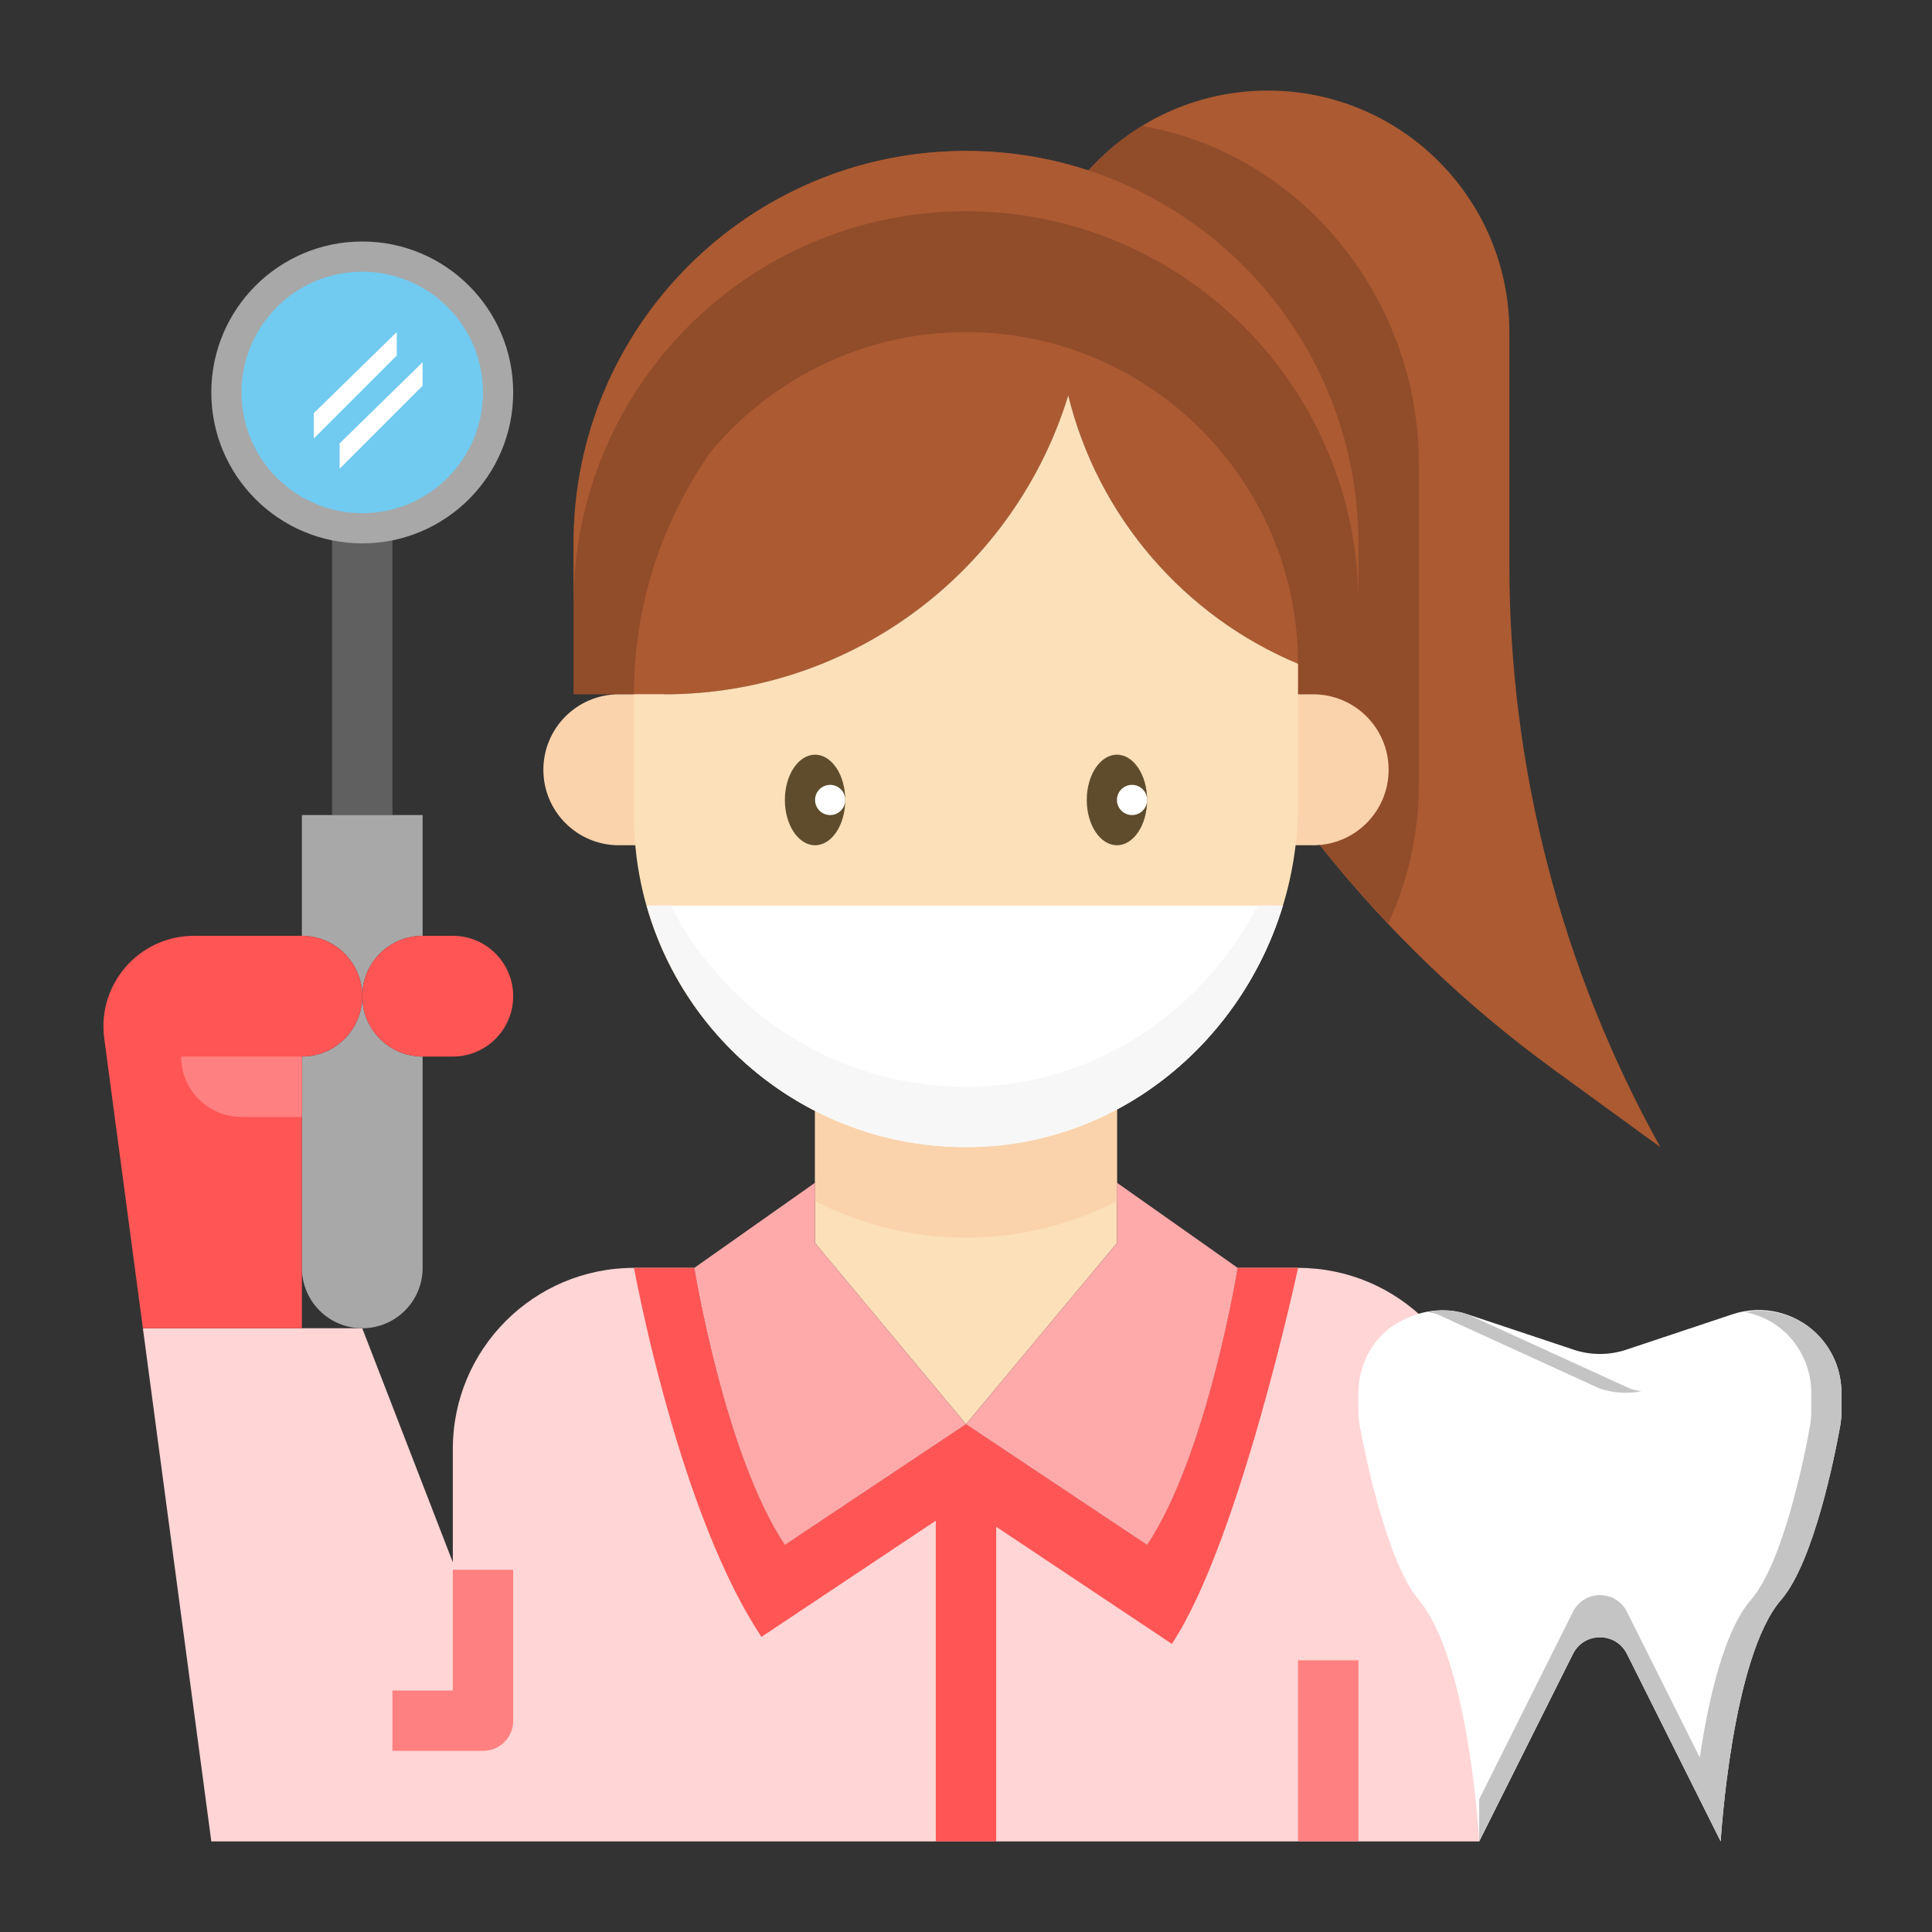 <?xml version="1.0" encoding="UTF-8" standalone="no"?>
<svg
   xmlns:dc="http://purl.org/dc/elements/1.1/"
   xmlns:cc="http://creativecommons.org/ns#"
   xmlns:rdf="http://www.w3.org/1999/02/22-rdf-syntax-ns#"
   xmlns:svg="http://www.w3.org/2000/svg"
   xmlns="http://www.w3.org/2000/svg"
   xmlns:sodipodi="http://sodipodi.sourceforge.net/DTD/sodipodi-0.dtd"
   xmlns:inkscape="http://www.inkscape.org/namespaces/inkscape"
   id="Layer_1_1_"
   enable-background="new 0 0 64 64"
   height="512"
   viewBox="0 0 64 64"
   width="512"
   version="1.1"
   sodipodi:docname="dental-care- JunTechpc-Aruba.svg"
   inkscape:version="1.0.2-2 (e86c870879, 2021-01-15)">
  <rect x="0" y="0" width="64" height="64" fill="#333333" stroke="none"/>
  <defs
     id="defs329" />
  <sodipodi:namedview
     pagecolor="#ffffff"
     bordercolor="#666666"
     borderopacity="1"
     objecttolerance="10"
     gridtolerance="10"
     guidetolerance="10"
     inkscape:pageopacity="0"
     inkscape:pageshadow="2"
     inkscape:window-width="1431"
     inkscape:window-height="1030"
     id="namedview327"
     showgrid="false"
     inkscape:zoom="1.5644531"
     inkscape:cx="321.85571"
     inkscape:cy="256"
     inkscape:window-x="64"
     inkscape:window-y="0"
     inkscape:window-maximized="0"
     inkscape:current-layer="Layer_1_1_" />
  <path
     d="m43 42h-2s-1 6.179-3 9.179l-6-4-6 4c-2-3-3-9.179-3-9.179h-2c-3.314 0-6 2.686-6 6v3.752l-3-7.752h-7.257l.012.033-.022-.033 2.267 17h25 17v-9.248-3.752c0-3.314-2.686-6-6-6z"
     fill="#71caf0"
     id="path250"
     style="fill:#ffd5d5" />
  <path
     d="m11 17h2v10h-2z"
     fill="#606060"
     id="path252" />
  <circle
     cx="12"
     cy="13"
     fill="#a8a8a8"
     r="5"
     id="circle254" />
  <path
     d="m42 3c4.418 0 8 3.582 8 8v7.704c0 6.752 1.721 13.393 5 19.296l-3.518-2.559c-2.921-2.124-5.529-4.63-7.759-7.441l-7.723-22.291c1.465-1.661 3.61-2.709 6-2.709z"
     fill="#ab5a32"
     id="path256" />
  <path
     d="m36 5.709c.53-.6 1.151-1.117 1.837-1.537 5.252.918 9.163 5.694 9.163 11.193v4.635 6c0 1.639-.368 3.19-1.012 4.587-.788-.834-1.553-1.689-2.266-2.587z"
     fill="#914c2a"
     id="path258" />
  <path
     d="m32 5c7.18 0 13 5.82 13 13v5h-2v-1c0-.003 0-.007 0-.01-3.76-1.575-6.625-4.861-7.612-8.891-1.754 5.731-7.083 9.901-13.388 9.901h-1-2v-5c0-7.18 5.82-13 13-13z"
     fill="#914c2a"
     id="path260" />
  <path
     d="m32 11c6.072 0 10.994 4.92 11 10.99-3.76-1.575-6.625-4.861-7.612-8.891-1.754 5.731-7.083 9.901-13.388 9.901h-1c0-2.992.946-5.758 2.545-8.034 2.018-2.422 5.056-3.966 8.455-3.966z"
     fill="#ab5a32"
     id="path262" />
  <path
     d="m32.206 37.998c-1.879.034-3.649-.407-5.206-1.205v2.386 2l5 6 5-6v-2-2.435c-1.437.767-3.06 1.222-4.794 1.254z"
     fill="#fce0b9"
     id="path264" />
  <g
     fill="#fad3ac"
     id="g272">
    <path
       d="m32.206 37.998c-1.879.034-3.649-.407-5.206-1.205v2.997c1.501.768 3.198 1.21 5 1.21s3.499-.442 5-1.21v-3.046c-1.437.767-3.06 1.222-4.794 1.254z"
       id="path266" />
    <path
       d="m43.5 23c1.381 0 2.5 1.119 2.5 2.5s-1.119 2.5-2.5 2.5h-1.5v-5z"
       id="path268" />
    <path
       d="m20.5 23h1.5v5h-1.5c-1.381 0-2.5-1.119-2.5-2.5s1.119-2.5 2.5-2.5z"
       id="path270" />
  </g>
  <path
     d="m32 5c7.18 0 13 5.82 13 13v2c0-7.18-5.82-13-13-13s-13 5.82-13 13v-2c0-7.18 5.82-13 13-13z"
     fill="#ab5a32"
     id="path274" />
  <path
     d="m12 33c0-1.105.895-2 2-2v-4h-2-2v4c1.105 0 2 .895 2 2z"
     fill="#a8a8a8"
     id="path276" />
  <path
     d="m12 33c0 1.105-.895 2-2 2v7c0 1.105.895 2 2 2s2-.895 2-2v-7c-1.105 0-2-.895-2-2z"
     fill="#a8a8a8"
     id="path278" />
  <path
     d="m12 33c0 1.105.895 2 2 2h1c1.105 0 2-.895 2-2s-.895-2-2-2h-1c-1.105 0-2 .895-2 2z"
     fill="#489abd"
     id="path280"
     style="fill:#ff5555" />
  <path
     d="m60.198 44.198c-.734-.734-1.819-.99-2.804-.662l-3.527 1.176c-.562.187-1.17.187-1.733 0l-3.527-1.176c-.652-.217-1.341-.156-1.95.108-.31.135-.606.306-.854.553-.514.514-.803 1.211-.803 1.938v.62c0 .167.014.329.045.493.18.966.894 4.488 1.955 5.752 1.679 2 2 8 2 8l3.106-6.211c.369-.737 1.42-.737 1.789 0l3.105 6.211s.357-6.107 2-8c1.085-1.25 1.785-4.802 1.958-5.76.029-.159.042-.316.042-.477v-.628c0-.727-.289-1.424-.802-1.937z"
     fill="#fff"
     id="path282" />
  <circle
     cx="12"
     cy="13"
     fill="#71caf0"
     r="4"
     id="circle284" />
  <path
     d="m10 31h-3.573c-1.814 0-3.214 1.598-2.974 3.396l1.28 9.604h5.267v-9c1.105 0 2-.895 2-2s-.895-2-2-2z"
     fill="#489abd"
     id="path286"
     style="fill:#ff5555" />
  <path
     d="m13.143 11-2.75 2.688v.839l2.75-2.75z"
     fill="#fff"
     id="path288" />
  <path
     d="m14 12-2.75 2.688v.839l2.75-2.75z"
     fill="#fff"
     id="path290" />
  <path
     d="m10 37h-2c-1.105 0-2-.895-2-2h4z"
     fill="#3f87a6"
     id="path292"
     style="fill:#ff8080" />
  <path
     d="m27 39.179-4 2.821s1 6.179 3 9.179l6-4-5-6z"
     fill="#71caf0"
     id="path294"
     style="fill:#ffaaaa" />
  <path
     d="m41 42-4-2.821v2l-5 6 6 4c2-3 3-9.179 3-9.179z"
     fill="#71caf0"
     id="path296"
     style="fill:#ffaaaa" />
  <path
     d="m47.606 43.535 5.394 2.465c.442.147.912.174 1.366.09-.123-.023-.246-.05-.366-.09l-5.394-2.465c-.439-.146-.892-.157-1.328-.074.11.021.22.038.328.074z"
     fill="#c4c4c4"
     id="path298" />
  <path
     d="m60.198 44.198c-.634-.634-1.528-.885-2.394-.738.518.105 1.006.349 1.394.737.513.514.802 1.211.802 1.938v.628c0 .162-.013.318-.042.478-.173.957-.873 4.509-1.958 5.759-.904 1.041-1.413 3.347-1.693 5.219l-2.412-4.825c-.369-.737-1.42-.737-1.789 0l-3.106 6.211v1.395l3.106-6.211c.369-.737 1.42-.737 1.789 0l2.264 4.527.841 1.684s.357-6.107 2-8c1.085-1.25 1.785-4.802 1.958-5.76.029-.159.042-.316.042-.477v-.628c0-.727-.289-1.424-.802-1.937z"
     fill="#c4c4c4"
     id="path300" />
  <path
     d="m35.387 13.099c.988 4.03 3.852 7.317 7.612 8.891v.01 4.635c0 6.057-4.738 11.252-10.794 11.363-6.168.113-11.205-4.854-11.205-10.998v-4h1c6.305 0 11.634-4.17 13.387-9.901z"
     fill="#fce0b9"
     id="path302" />
  <ellipse
     cx="27"
     cy="26.5"
     fill="#5e4c2d"
     rx="1"
     ry="1.5"
     id="ellipse304" />
  <ellipse
     cx="37"
     cy="26.5"
     fill="#5e4c2d"
     rx="1"
     ry="1.5"
     id="ellipse306" />
  <circle
     cx="27.5"
     cy="26.5"
     fill="#fff"
     r=".5"
     id="circle308" />
  <circle
     cx="37.5"
     cy="26.5"
     fill="#fff"
     r=".5"
     id="circle310" />
  <path
     d="m32 34c1.657 0 3-1.343 3-3h-6c0 1.657 1.343 3 3 3z"
     fill="#ff9575"
     id="path312" />
  <path
     d="m34.816 32c.112-.314.184-.647.184-1h-6c0 .353.072.686.184 1z"
     fill="#fff"
     id="path314" />
  <path
     d="m32.206 37.998c4.892-.09 8.921-3.499 10.29-7.998h-21.07c1.325 4.678 5.657 8.092 10.78 7.998z"
     fill="#fff"
     id="path316" />
  <path
     d="m32.206 35.998c-4.358.08-8.136-2.383-9.985-5.998h-.795c1.325 4.678 5.657 8.092 10.78 7.998 4.892-.09 8.921-3.499 10.29-7.998h-.828c-1.817 3.472-5.328 5.922-9.462 5.998z"
     fill="#f7f7f7"
     id="path318" />
  <path
     d="m32 47.179-6 4c-2-3-3-9.179-3-9.179h-2c.546 2.82 1.971 8.84 4.225 12.223l5.775-3.849v10.626h2v-10.424l5.819 3.879c2.228-3.343 4.181-12.455 4.181-12.455s-1.281 0-2 0c0 0-1 6.179-3 9.179z"
     fill="#4fa8cf"
     id="path320"
     style="fill:#ff5555" />
  <path
     d="m15 56h-2v2h3c.553 0 1-.447 1-1v-5h-2z"
     fill="#4fa8cf"
     id="path322"
     style="fill:#ff8080" />
  <path
     d="m43 55h2v6h-2z"
     fill="#4fa8cf"
     id="path324"
     style="fill:#ff8080" />
</svg>

